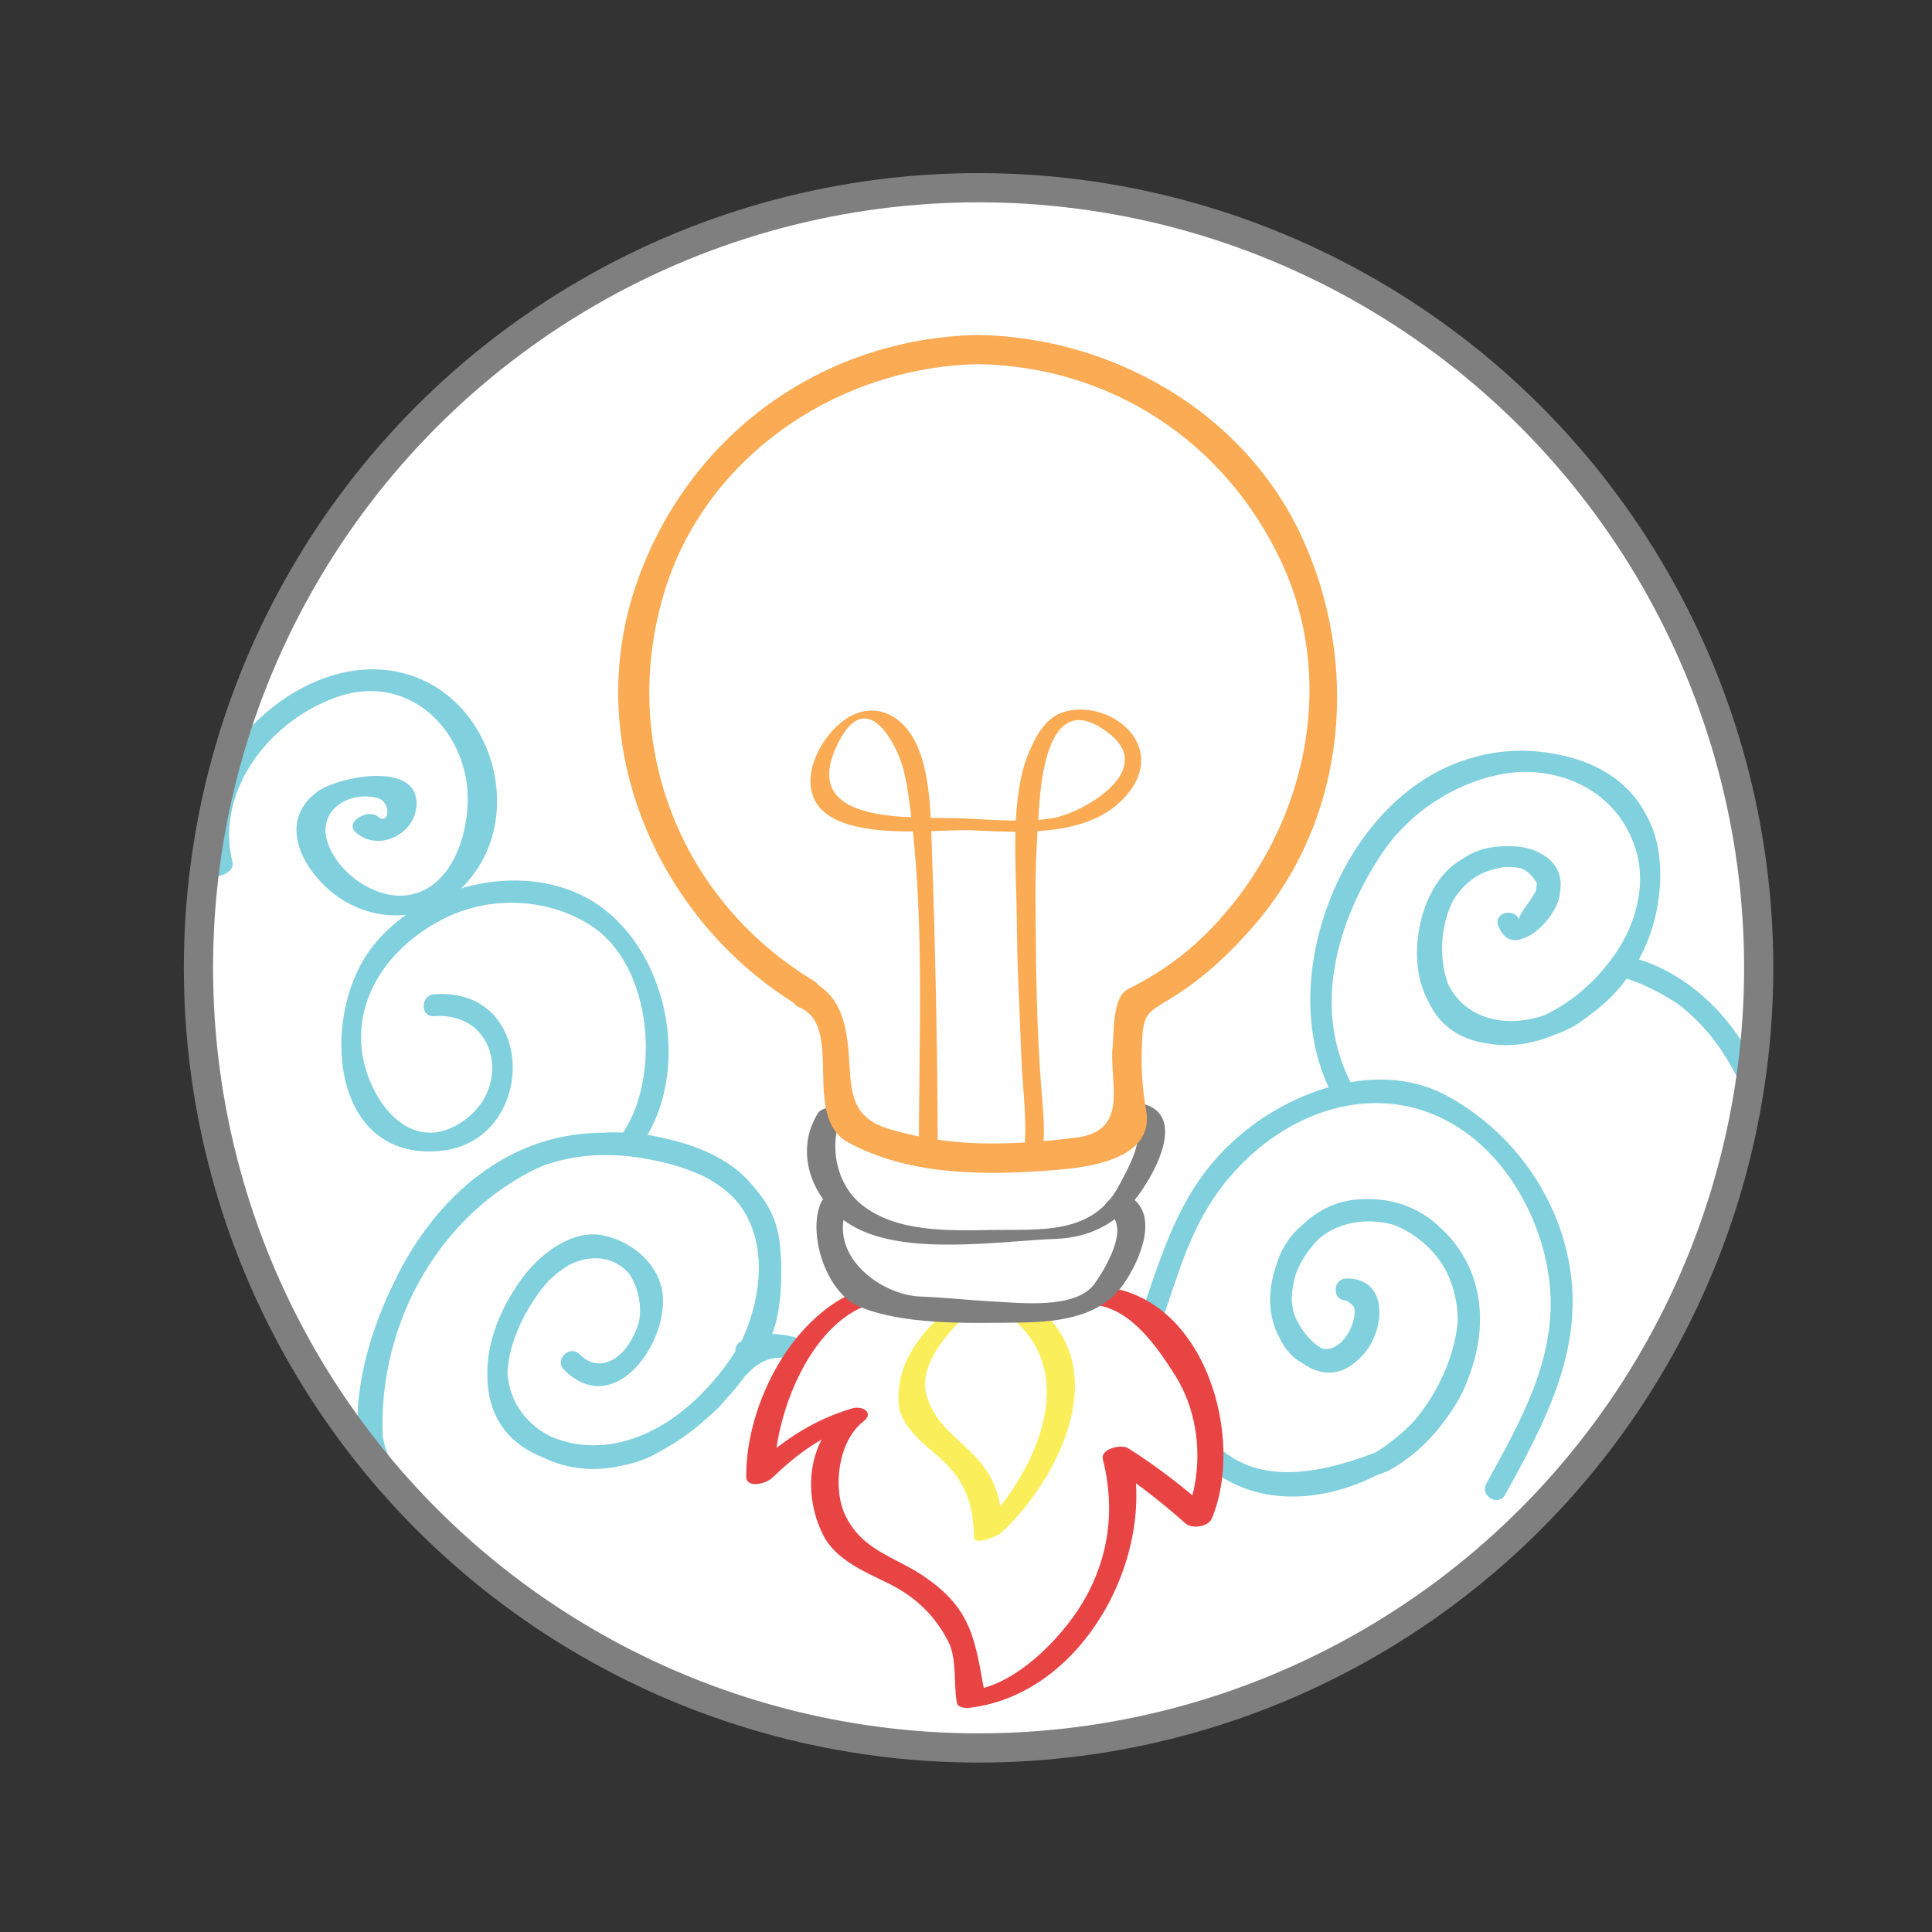 <?xml version="1.0" encoding="utf-8"?>
<!-- Generator: Adobe Illustrator 15.0.0, SVG Export Plug-In . SVG Version: 6.00 Build 0)  -->
<!DOCTYPE svg PUBLIC "-//W3C//DTD SVG 1.1//EN" "http://www.w3.org/Graphics/SVG/1.1/DTD/svg11.dtd">
<svg version="1.1" id="Layer_1" xmlns="http://www.w3.org/2000/svg" xmlns:xlink="http://www.w3.org/1999/xlink" x="0px" y="0px"
	 width="198.43px" height="198.43px" viewBox="0 0 198.43 198.43" enable-background="new 0 0 198.43 198.43" xml:space="preserve">
<rect x="0" y="0" width="198.43" height="198.43" fill="#333333" stroke="none"/>
<g>
	<circle fill="#FFFFFF" cx="100.534" cy="99.023" r="80.125"/>
	<g>
		<g>
			<path fill="#80D0DE" d="M23.872,88.542c-1.841-7.523,4.086-14.78,11.005-17.041c6.457-2.109,11.951,2.42,13.004,8.579
				c0.724,4.238-1.004,11.2-6.056,11.868c-3.415,0.452-7.285-2.43-8.222-5.563c-0.948-3.173,2.173-5.137,5.089-4.449
				c1.587,0.373,1.295,2.961,0.101,1.92c-0.948-0.826-3.492,0.559-2.24,1.65c2.299,2.004,6.006,0.236,6.221-2.726
				c0.343-4.735-8.118-3.008-10.189-1.461c-4.718,3.525-0.688,9.313,3.052,11.373c3.711,2.045,8.153,1.754,11.336-1.082
				c7.137-6.361,4.36-18.633-4.1-21.995c-11.043-4.389-24.59,8.702-21.898,19.704C21.296,90.637,24.196,89.871,23.872,88.542
				L23.872,88.542z"/>
		</g>
	</g>
	<g>
		<g>
			<path fill="#80D0DE" d="M100.534,18.155c-32.607,0.296-62.03,19.761-74.903,49.757c-0.562,1.309,1.338,2.465,1.943,1.135
				c0.497-1.092,1.012-2.178,1.478-3.284c0.494-1.174-1.522-2.017-2.056-0.866c-13.144,28.36-8.837,61.537,10.603,85.875
				c0.586,0.732,2.044,0.152,1.921-0.795c-1.533-11.826,4.375-24.252,15.137-29.736c5.344-2.725,11.857-1.893,17.188,0.375
				c7.223,3.074,7.199,11.207,4.18,17.395c-0.396,0.812,0.261,2.004,1.271,1.652c1.457-0.625,2.912-0.615,4.366,0.029
				c1.393,0.42,1.983-1.752,0.598-2.17c-5.682-1.711-6.081,1.139-9.521,4.922c-4.318,4.752-10.712,7.83-16.873,4.787
				c-6.604-3.262-3.165-11.527,0.389-15.584c2.844-3.244,7.82-3.561,9.464,1.152c1.039,2.98-2.652,9.828-6.194,6.297
				c-1.029-1.023-2.62,0.566-1.592,1.592c4.972,4.955,10.305-2.189,10.161-7.256c-0.095-3.391-3.062-5.918-6.165-6.551
				c-3.172-0.646-6.409,1.91-8.183,4.25c-4.546,5.998-5.931,14.627,1.91,18.5c8.72,4.307,18.108-3.391,22.312-10.486
				c0.584-0.986-0.566-2.084-1.539-1.539c-0.116,0.066-0.232,0.131-0.349,0.195c-1.266,0.709-0.132,2.654,1.135,1.943
				c3.33-1.865,3.232-9.18,2.836-12.326c-0.519-4.113-3.563-6.961-7.071-8.746c-9.199-4.68-19.495-2.098-26.633,4.822
				c-3.787,3.672-6.415,8.564-8.049,13.527c-1.397,4.246-2.791,11.23,0.249,14.893c7.677,9.246,17.628,16.496,28.496,21.527
				c42.168,19.523,92.493-2.367,109.331-44.871c1.344-3.395,2.364-6.908,3.23-10.451c0.458-1.875,2.005-5.854,1.181-7.688
				c-2.616-5.818-7.362-10.728-13.693-12.244c-1.41-0.338-2.009,1.832-0.598,2.169c5.816,1.393,9.96,5.898,12.348,11.209
				c0.521,1.158,1.97,0.389,2.097-0.566c3.215-24.125-4.034-48.038-20.244-66.204C145.488,27.755,123.227,18.351,100.534,18.155
				c-1.451-0.013-1.45,2.237,0,2.25c22.406,0.193,43.385,9.511,58.569,25.982c16.03,17.388,22.682,41.375,19.585,64.613
				c0.699-0.189,1.397-0.379,2.097-0.568c-2.616-5.818-7.362-10.728-13.693-12.244c-1.41-0.338-2.009,1.832-0.598,2.169
				c4.091,0.98,12.839,6.414,12.022,11.723c-0.769,4.99-2.138,9.871-3.834,14.619c-3.401,9.527-8.911,18.246-15.629,25.768
				c-13.815,15.469-33.634,24.557-54.228,25.826c-23.155,1.426-45.739-8.055-61.721-24.652c-2.11-2.191-3.735-3.885-3.883-7.068
				c-0.14-3.018,0.458-6.059,1.245-8.953c1.742-6.406,6.282-12.314,11.711-16.014c5.374-3.662,11.688-3.551,17.674-1.76
				c2.756,0.826,5.158,2.371,6.817,4.742c1.223,1.748,1.293,3.939,1.352,5.973c0.031,1.102-0.617,6.498-1.941,7.24
				c-1.266,0.709-0.132,2.654,1.135,1.943c0.116-0.064,0.232-0.131,0.349-0.195c-0.513-0.514-1.025-1.025-1.539-1.539
				c-2.783,4.697-7.27,9.033-12.717,10.293c-5.366,1.242-11.177-1.984-11.213-7.811c-0.028-4.418,3.821-9.936,7.947-11.305
				c4.141-1.371,6.297,3.578,5.551,6.746c-0.582,2.469-3.483,5.74-6.069,3.162c-1.029-1.023-2.62,0.566-1.592,1.592
				c4.972,4.955,10.305-2.189,10.161-7.256c-0.095-3.391-3.062-5.918-6.165-6.551c-3.172-0.646-6.409,1.91-8.183,4.25
				c-4.312,5.689-6.25,15.438,2.179,18.613c3.572,1.346,7.899,1.451,11.354-0.385c2.196-1.168,4.127-2.658,5.993-4.291
				c2.778-2.428,4.027-6.691,8.391-5.377c1.393,0.42,1.983-1.752,0.598-2.17c-1.953-0.588-3.619-0.705-5.562-0.029
				c0.423,0.551,0.847,1.102,1.271,1.652c2.809-5.756,3.56-12.648-0.941-17.705c-3.977-4.469-12.012-5.582-17.564-4.945
				c-15.064,1.729-23.962,19.832-22.192,33.482c0.641-0.266,1.28-0.531,1.921-0.797c-18.756-23.479-22.93-55.792-10.252-83.147
				c-0.686-0.289-1.371-0.578-2.057-0.867c-0.389,0.924-0.836,1.835-1.251,2.747c0.647,0.378,1.296,0.757,1.943,1.135
				c12.569-29.289,41.071-48.352,72.96-48.642C101.984,20.392,101.985,18.142,100.534,18.155z"/>
			<path fill="#80D0DE" d="M65.694,117.812c5.783-7.926,2.829-21.745-6.162-25.961c-7.136-3.347-17.102-0.52-21.633,5.858
				c-4.961,6.982-3.953,21.47,7.226,20.507c10.05-0.867,10.216-16.898-0.527-16.096c-1.438,0.107-1.448,2.357,0,2.25
				c6.29-0.471,7.943,6.99,3.309,10.527c-5.894,4.498-10.555-2.516-10.809-7.777c-0.278-5.787,3.728-10.427,8.638-12.841
				c4.703-2.312,10.543-2.047,14.933,0.767c6.435,4.124,7.269,15.895,3.083,21.631C62.895,117.852,64.848,118.973,65.694,117.812
				c5.783-7.926,2.829-21.745-6.162-25.961c-7.136-3.347-17.102-0.52-21.633,5.858c-4.961,6.982-3.953,21.47,7.226,20.507
				c10.05-0.867,10.216-16.898-0.527-16.096c-1.438,0.107-1.448,2.357,0,2.25c6.29-0.471,7.943,6.99,3.309,10.527
				c-5.894,4.498-10.555-2.516-10.809-7.777c-0.278-5.787,3.728-10.427,8.638-12.841c4.703-2.312,10.543-2.047,14.933,0.767
				c6.435,4.124,7.269,15.895,3.083,21.631C62.895,117.852,64.848,118.973,65.694,117.812z"/>
			<path fill="#80D0DE" d="M141.688,149.021c-5.054,1.982-11.934,3.873-16.5-0.377c-1.061-0.986-2.655,0.602-1.592,1.592
				c8.114,7.549,22.101,1.674,26.498-7.033c4.356-8.623,0.007-21.088-10.947-19.982c-7.736,0.781-12.159,12.094-5.293,16.844
				c6.444,4.461,11.309-8.928,4.41-8.748c-1.448,0.037-1.452,2.287,0,2.25c2.567-0.066-0.985,8.953-4.826,2.9
				c-1.19-1.875-0.828-4.73,0.046-6.627c1.993-4.326,6.982-5.357,11.03-3.545c9.942,4.451,3.978,19.086-3.095,22.84
				c-1.282,0.682-0.146,2.623,1.135,1.943c7.113-3.775,12.129-14.088,7.915-21.781c-3.6-6.57-12.11-8.316-17.465-2.764
				c-4.128,4.281-3.239,14.99,4.354,14.084c4.543-0.541,6.475-9.445,0.906-9.301c-1.448,0.037-1.452,2.287,0,2.25
				c1.356,0.82,1.598,1.893,0.724,3.219c-1.989,4.582-5.562,0.002-6.105-1.957c-0.775-2.807,0.586-5.535,2.474-7.492
				c4.371-4.535,11.491-0.996,13.497,3.904c5.107,12.477-13.489,26.873-23.665,17.404c-1.061-0.986-2.655,0.602-1.592,1.592
				c5.256,4.889,12.759,3.281,18.689,0.955C143.621,150.668,143.041,148.492,141.688,149.021z"/>
			<path fill="#80D0DE" d="M154.599,153.508c4.012-7.289,8.061-14.764,6.627-23.4c-1.229-7.41-5.963-13.926-12.575-17.541
				c-6.46-3.531-14.608-1.039-20.091,3.068c-6.679,5.006-8.639,11.361-11.184,18.84c-0.469,1.377,1.705,1.963,2.17,0.598
				c2.071-6.09,3.399-10.939,8.114-15.656c5.612-5.615,13.888-8.17,21.152-4.197c5.949,3.252,9.709,10.215,10.356,16.723
				c0.753,7.559-3.012,14.068-6.514,20.432C151.956,153.645,153.898,154.779,154.599,153.508c4.012-7.289,8.061-14.764,6.627-23.4
				c-1.229-7.41-5.963-13.926-12.575-17.541c-6.46-3.531-14.608-1.039-20.091,3.068c-6.679,5.006-8.639,11.361-11.184,18.84
				c-0.469,1.377,1.705,1.963,2.17,0.598c2.071-6.09,3.399-10.939,8.114-15.656c5.612-5.615,13.888-8.17,21.152-4.197
				c5.949,3.252,9.709,10.215,10.356,16.723c0.753,7.559-3.012,14.068-6.514,20.432
				C151.956,153.645,153.898,154.779,154.599,153.508z"/>
			<path fill="#80D0DE" d="M160.405,103.521c-7.066,3.623-13.962-0.311-12.128-8.58c0.559-2.518,2.202-4.625,4.615-5.547
				c1.068-0.375,2.157-0.452,3.265-0.232c4.448,0.721-0.486,4.356-0.1,5.335c-0.526-1.333-2.703-0.753-2.17,0.598
				c1.508,3.817,6.335-0.912,6.335-3.531c0-5.896-7.254-5.36-10.692-2.911c-4.067,2.897-5.37,11.011-2.301,14.962
				c4.659,6,12.319,3.957,17.386-0.426c4.939-4.274,7.146-11.657,5.138-17.836c-2.257-6.948-9.948-8.894-16.371-7.977
				c-14.827,2.117-23.327,23.188-16.256,35.571c0.72,1.26,2.664,0.127,1.943-1.135c-6.225-10.9,0.824-27.413,12.332-31.617
				c6.568-2.399,14.278-0.106,16.556,6.903C169.969,93.292,165.476,100.385,160.405,103.521c-1.231,0.762-0.103,2.709,1.135,1.943
				c5.957-3.686,9.664-10.44,8.877-17.49c-0.862-7.722-8.44-11.308-15.418-10.827c-15.684,1.079-25.29,22.812-17.873,35.799
				c0.72,1.26,2.664,0.127,1.943-1.135c-4.512-7.9-1.79-17.299,3.02-24.383c5.237-7.712,17.936-12.053,24.475-3.395
				c5.821,7.71-2.004,18.598-9.631,20.883c-7.844,2.354-10.399-6.299-7.898-11.994c1.032-2.351,3.09-3.548,5.527-3.872
				c1.448-0.237,2.548,0.329,3.298,1.699c-0.182,1.472-0.783,2.721-1.802,3.746c-0.526-1.333-2.703-0.753-2.17,0.598
				c1.538,3.895,5.81-0.928,6.295-3.232c1.073-5.1-5.995-5.793-9.083-4.17c-5.026,2.641-6.495,9.344-4.7,14.417
				c2.322,6.562,10.181,5.898,15.141,3.355C162.832,104.803,161.693,102.861,160.405,103.521z"/>
		</g>
	</g>
	<g>
		<g>
			<path fill="#7F7F7F" d="M84.049,114.27c-2.666,4.191-0.482,9.371,3.595,11.689c5.385,3.062,15.022,1.502,20.866,1.277
				c3.146-0.121,5.863-1.391,7.868-3.789c2.019-2.416,5.749-8.955,0.92-10.104c-0.635-0.15-3.127,0.881-2.4,1.053
				c3.806,0.906,1.089,5.348,0.026,7.373c-2.683,5.109-8.172,4.479-13.092,4.559c-4.374,0.07-9.763,0.266-13.34-2.604
				c-2.905-2.332-3.51-6.99-1.596-10.002C87.036,113.502,84.484,113.584,84.049,114.27L84.049,114.27z"/>
		</g>
	</g>
	<g>
		<g>
			<path fill="#FAAB54" d="M100.507,34.401C84.282,34.714,70.454,44.866,65.272,60.24c-5.536,16.425,2.35,34.37,16.806,43.096
				c0.252-0.932,0.505-1.863,0.757-2.795c-0.1-0.002-0.199-0.004-0.299-0.004c-1.828-0.023-1.861,2.334-0.398,2.945
				c4.623,1.936,0.125,11.209,4.975,13.85c5.951,3.24,13.226,3.396,19.831,2.943c3.553-0.244,11.764-0.703,10.769-6.264
				c-0.396-2.209-0.519-4.326-0.437-6.561c0.123-3.354,0.435-3.361,2.951-4.889c3.306-2.008,6.169-4.708,8.677-7.627
				c9.516-11.074,10.794-26.969,4.729-39.94C127.683,42.272,114.262,34.667,100.507,34.401c-1.936-0.037-1.932,2.963,0,3
				c13.627,0.263,25.327,7.972,31.09,20.294c6.272,13.416,1.899,29.397-8.706,39.141c-2.08,1.911-4.537,3.509-7.062,4.773
				c-1.566,0.783-1.405,4.352-1.554,5.842c-0.385,3.855,1.867,8.732-3.906,9.418c-2.923,0.346-5.776,0.586-8.724,0.576
				c-3.468-0.012-6.905-0.475-10.229-1.455c-3.985-1.178-3.979-3.684-4.213-7.266c-0.229-3.482-0.794-6.68-4.269-8.135
				c-0.133,0.982-0.266,1.965-0.398,2.947c0.1,0,0.199,0.002,0.299,0.004c1.516,0.02,2.017-2.035,0.757-2.795
				c-13.749-8.3-19.982-24.293-15.427-39.708c4.188-14.17,17.921-23.358,32.342-23.636
				C102.438,37.364,102.442,34.364,100.507,34.401z"/>
		</g>
	</g>
	<g>
		<g>
			<path fill="#E94444" d="M88.873,132.283c-7.464,2.461-12.265,11.945-12.232,19.363c0.006,1.297,2.083,0.701,2.641,0.168
				c2.582-2.473,5.194-4.445,8.666-5.48c-0.383-0.455-0.767-0.91-1.149-1.365c-3.882,3.008-4.374,8.461-2.252,12.697
				c1.245,2.484,4.202,3.746,6.543,4.881c2.838,1.375,4.903,3.293,6.329,6.102c0.864,1.701,0.514,4.373,0.855,6.236
				c0.095,0.512,0.896,0.566,1.28,0.521c11.735-1.363,19.298-15.68,16.618-26.299c-0.862,0.383-1.725,0.764-2.587,1.146
				c2.928,1.842,5.585,3.916,8.175,6.215c0.655,0.58,2.333,0.371,2.702-0.51c3.427-8.18-0.6-22.484-10.827-23.758
				c-1.246-0.156-3.029,1.596-1.074,1.84c3.67,0.457,6.326,4.357,8.135,7.229c2.688,4.266,2.959,9.928,1.038,14.514
				c0.9-0.17,1.801-0.34,2.702-0.51c-2.713-2.406-5.501-4.602-8.575-6.535c-0.683-0.43-2.865,0.043-2.587,1.146
				c1.298,5.141,0.628,10.213-2.125,14.787c-2.198,3.652-6.862,8.4-11.257,8.912c0.427,0.174,0.854,0.35,1.28,0.523
				c-1.049-5.709-1.297-8.9-6.445-12.314c-2.995-1.986-6.102-2.547-7.861-6.059c-1.407-2.809-0.784-7.721,1.782-9.711
				c1.208-0.936-0.071-1.688-1.149-1.365c-4.189,1.248-7.447,3.518-10.584,6.52c0.88,0.055,1.761,0.111,2.641,0.166
				c-0.025-5.814,3.508-15.32,9.768-17.385C91.033,133.395,90.618,131.707,88.873,132.283L88.873,132.283z"/>
		</g>
	</g>
	<g>
		<g>
			<path fill="#FAAB54" d="M96.315,118.131c-0.023-10.693-0.267-21.402-0.647-32.09c-0.139-3.9-0.248-10.785-4.438-12.688
				c-3.957-1.797-7.792,3.223-7.978,6.547c-0.402,7.203,12.619,5.185,16.61,5.377c5.396,0.26,12.82,0.76,16.327-4.229
				c3.355-4.771-2.246-9.198-6.809-7.958c-1.932,0.526-2.944,2.406-3.665,4.085c-2.062,4.805-1.318,12.003-1.286,17.118
				c0.03,4.792,0.295,9.584,0.474,14.372c0.12,3.211,0.686,6.885,0.227,10.07c-0.115,0.801,1.836,0.461,1.936-0.229
				c0.316-2.193,0.047-4.697-0.127-6.895c-0.504-6.387-0.544-12.93-0.584-19.335c-0.019-2.956,0.115-5.905,0.332-8.852
				c0.17-2.304,0.678-13.472,7.393-7.947c4.675,3.846-3.181,8.186-6.171,8.596c-2.876,0.395-5.895,0.129-8.782-0.011
				c-4.979-0.239-17.154,0.947-13.177-7.479c2.942-6.231,5.879-0.376,6.557,1.54c0.509,1.438,0.717,2.994,0.921,4.498
				c1.582,11.621,0.928,24.039,0.953,35.738C94.382,119.203,96.317,118.799,96.315,118.131L96.315,118.131z"/>
		</g>
	</g>
	<g>
		<g>
			<path fill="#FAEF5A" d="M97.212,134.605c-2.909,2.568-5.173,5.555-4.913,9.596c0.145,2.252,2.591,4.096,4.1,5.418
				c2.698,2.365,3.586,4.764,3.625,8.266c0.011,0.932,2.501-0.172,2.779-0.428c5.614-5.174,11.443-16.186,4.275-22.742
				c-0.657-0.602-3.338,0.488-2.711,1.061c6.867,6.281,1.114,16.84-4.225,21.76c0.926-0.143,1.853-0.285,2.779-0.428
				c-0.043-3.83-1.006-5.979-3.812-8.549c-1.686-1.543-3.214-2.859-3.913-5.133c-0.977-3.178,2.183-6.682,4.287-8.539
				C100.677,133.832,97.796,134.09,97.212,134.605L97.212,134.605z"/>
		</g>
	</g>
	<g>
		<g>
			<path fill="#7F7F7F" d="M84.341,123.467c-1.445,3.168,0.482,9.279,3.883,10.715c4.503,1.902,11.072,1.705,15.911,1.664
				c4.005-0.033,8.656-0.334,11.186-3.854c1.612-2.242,3.862-7.141,0.772-9.07c-1.058-0.662-3.616,0.789-2.24,1.648
				c2.309,1.441-0.426,5.873-1.437,7.279c-1.913,2.66-7.65,1.959-10.407,1.822c-2.492-0.125-4.969-0.416-7.463-0.506
				c-4.199-0.152-9.73-4.371-7.441-9.391C87.786,122.281,84.86,122.326,84.341,123.467L84.341,123.467z"/>
		</g>
	</g>
	<circle fill="none" stroke="#7F7F7F" stroke-width="3" stroke-miterlimit="10" cx="100.507" cy="99.404" r="80.125"/>
</g>
</svg>
